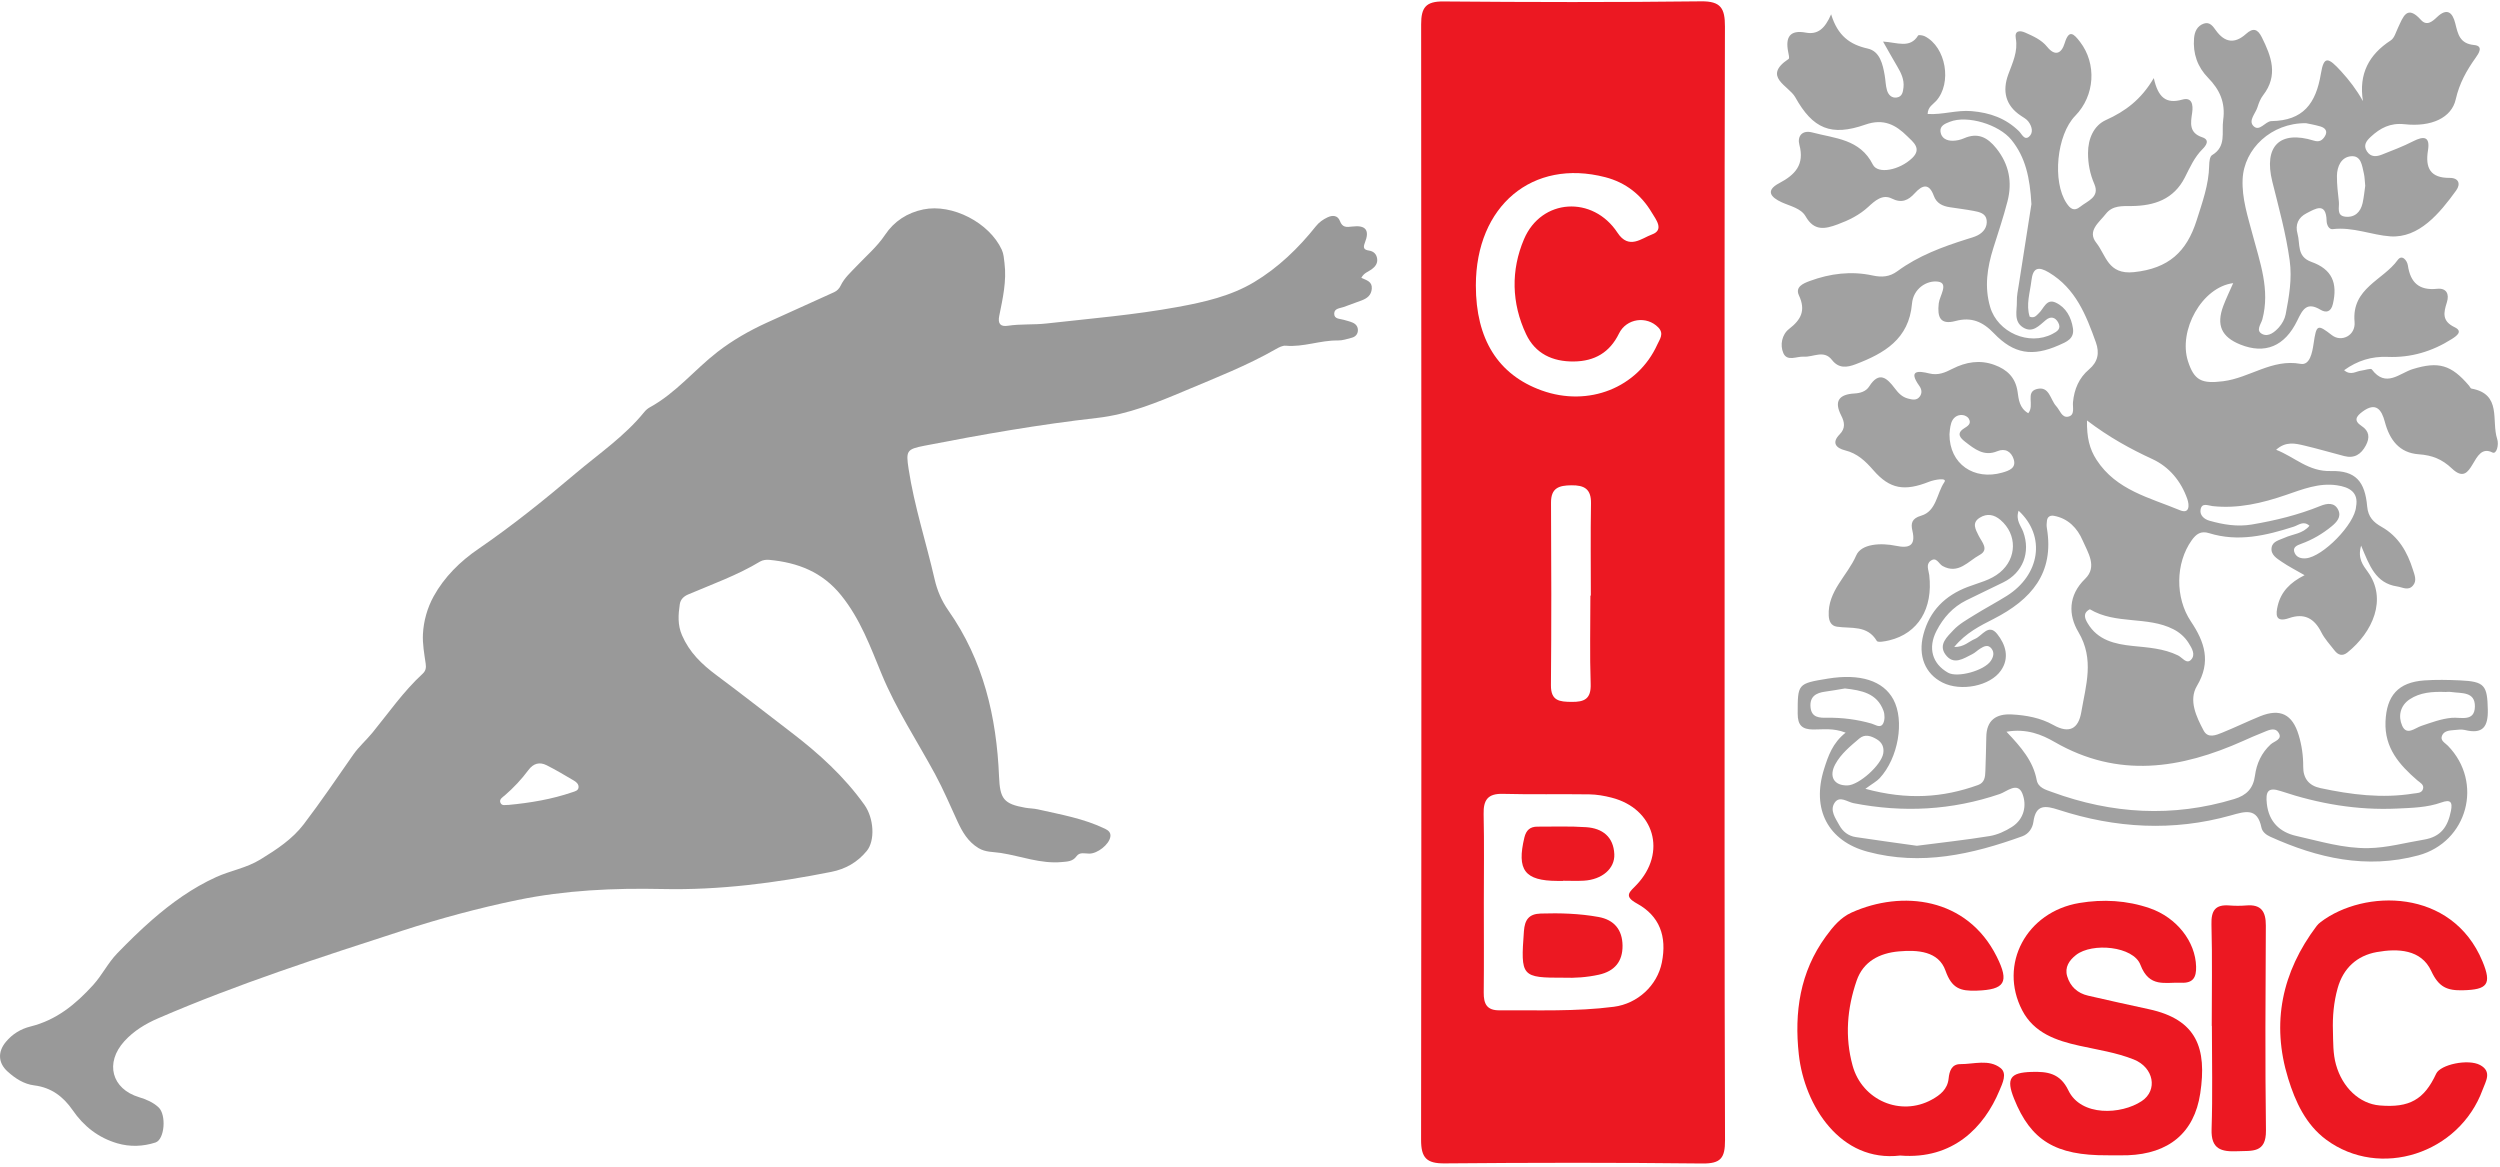 <?xml version="1.0" encoding="UTF-8" standalone="no"?>
<svg width="120px" height="56px" viewBox="0 0 120 56" version="1.1" xmlns="http://www.w3.org/2000/svg" xmlns:xlink="http://www.w3.org/1999/xlink">
    <!-- Generator: Sketch 3.7.2 (28276) - http://www.bohemiancoding.com/sketch -->
    <title>Group 7</title>
    <desc>Created with Sketch.</desc>
    <defs></defs>
    <g id="Symbols" stroke="none" stroke-width="1" fill="none" fill-rule="evenodd">
        <g id="NAV" transform="translate(-44, -52)">
            <g id="Group-7" transform="translate(44, 52)">
                <g id="Group-6" transform="translate(68, 0)">
                    <g id="Group" transform="translate(17, 0)">
                        <path d="M28.531,8.92 C28.506,8.681 28.507,8.499 28.466,8.327 C28.377,7.959 28.344,7.448 27.838,7.501 C27.378,7.548 27.179,7.99 27.173,8.438 C27.168,8.854 27.22,9.271 27.266,9.685 C27.296,9.955 27.135,10.355 27.582,10.402 C28.031,10.449 28.31,10.177 28.406,9.745 C28.469,9.455 28.496,9.158 28.531,8.92 L28.531,8.92 Z M3.68,37.7 C4.233,37.685 5.303,36.722 5.396,36.164 C5.446,35.861 5.334,35.632 5.082,35.483 C4.816,35.325 4.518,35.219 4.248,35.448 C3.817,35.815 3.367,36.179 3.094,36.683 C2.77,37.281 3.04,37.717 3.68,37.7 L3.68,37.7 Z M8.575,20.844 C8.569,22.283 9.762,23.072 11.114,22.684 C11.444,22.589 11.8,22.463 11.652,22.028 C11.539,21.692 11.262,21.495 10.867,21.659 C10.23,21.924 9.775,21.551 9.325,21.203 C9.11,21.036 8.887,20.815 9.262,20.571 C9.444,20.453 9.651,20.346 9.498,20.089 C9.447,20.004 9.311,19.932 9.207,19.922 C8.934,19.896 8.74,20.058 8.661,20.299 C8.589,20.522 8.586,20.767 8.575,20.844 L8.575,20.844 Z M3.556,33.046 C3.258,33.095 2.933,33.156 2.607,33.199 C2.164,33.257 1.861,33.438 1.905,33.944 C1.951,34.454 2.339,34.458 2.704,34.452 C3.43,34.442 4.141,34.533 4.838,34.733 C5.029,34.788 5.261,34.978 5.393,34.723 C5.477,34.558 5.473,34.297 5.407,34.116 C5.098,33.273 4.353,33.137 3.556,33.046 L3.556,33.046 Z M32.397,33.215 C31.732,33.19 31.162,33.24 30.67,33.563 C30.204,33.869 30.104,34.381 30.304,34.834 C30.521,35.326 30.92,34.943 31.223,34.843 C31.704,34.683 32.173,34.501 32.688,34.455 C33.118,34.417 33.779,34.664 33.795,33.919 C33.81,33.182 33.146,33.289 32.666,33.217 C32.549,33.2 32.427,33.215 32.397,33.215 L32.397,33.215 Z M15.314,29.245 C14.953,29.428 15.08,29.699 15.207,29.915 C15.69,30.73 16.507,30.917 17.363,31.005 C18.108,31.081 18.857,31.124 19.548,31.462 C19.747,31.56 19.95,31.888 20.161,31.677 C20.407,31.432 20.212,31.115 20.05,30.859 C19.87,30.574 19.618,30.354 19.322,30.203 C18.067,29.563 16.562,29.991 15.314,29.245 L15.314,29.245 Z M11.892,24.514 C11.742,24.977 12.007,25.236 12.114,25.527 C12.475,26.513 12.101,27.488 11.162,27.951 C10.569,28.244 9.97,28.524 9.378,28.818 C8.734,29.138 8.276,29.654 7.953,30.28 C7.527,31.105 7.751,31.865 8.507,32.29 C8.962,32.545 10.242,32.191 10.557,31.725 C10.684,31.536 10.739,31.328 10.597,31.138 C10.428,30.912 10.223,31.024 10.039,31.14 C9.913,31.22 9.803,31.333 9.671,31.399 C9.245,31.612 8.77,31.948 8.383,31.419 C8.03,30.936 8.474,30.559 8.758,30.251 C9.037,29.95 9.421,29.739 9.777,29.517 C10.286,29.199 10.819,28.92 11.327,28.601 C12.916,27.602 13.221,25.74 11.892,24.514 L11.892,24.514 Z M15.175,20.182 C15.164,20.996 15.292,21.545 15.636,22.075 C16.582,23.533 18.188,23.888 19.634,24.49 C20.103,24.685 20.096,24.253 19.99,23.951 C19.69,23.092 19.118,22.407 18.314,22.036 C17.255,21.547 16.244,20.993 15.175,20.182 L15.175,20.182 Z M28.091,24.32 C28.222,23.626 27.766,23.381 27.175,23.294 C26.311,23.166 25.521,23.486 24.727,23.758 C23.585,24.15 22.425,24.426 21.202,24.293 C20.987,24.269 20.676,24.105 20.625,24.477 C20.589,24.738 20.804,24.923 21.049,24.993 C21.716,25.182 22.388,25.295 23.09,25.176 C24.218,24.985 25.32,24.716 26.382,24.284 C26.697,24.156 27.064,24.099 27.242,24.49 C27.39,24.815 27.161,25.063 26.924,25.259 C26.481,25.624 25.992,25.91 25.449,26.106 C25.257,26.176 25.016,26.27 25.147,26.549 C25.244,26.759 25.458,26.819 25.683,26.799 C26.491,26.73 28.032,25.163 28.091,24.32 L28.091,24.32 Z M25.688,5.913 C24.03,5.895 22.71,7.139 22.646,8.604 C22.606,9.524 22.892,10.382 23.123,11.256 C23.475,12.586 23.973,13.905 23.593,15.327 C23.532,15.557 23.249,15.874 23.601,16.04 C23.896,16.179 24.187,15.935 24.386,15.716 C24.54,15.546 24.669,15.312 24.712,15.087 C24.875,14.234 25.027,13.391 24.904,12.496 C24.726,11.208 24.382,9.968 24.07,8.714 C23.647,7.011 24.436,6.244 26.066,6.751 C26.332,6.834 26.471,6.733 26.59,6.548 C26.747,6.301 26.615,6.14 26.381,6.07 C26.095,5.986 25.799,5.938 25.688,5.913 L25.688,5.913 Z M12.508,9.799 C12.438,8.53 12.224,7.546 11.547,6.712 C10.945,5.971 9.426,5.517 8.594,5.845 C8.369,5.933 8.104,6.033 8.144,6.327 C8.186,6.642 8.45,6.762 8.743,6.756 C8.918,6.753 9.104,6.711 9.265,6.641 C9.932,6.347 10.398,6.588 10.826,7.124 C11.439,7.894 11.596,8.744 11.359,9.666 C11.165,10.422 10.914,11.162 10.68,11.907 C10.388,12.839 10.243,13.772 10.529,14.74 C10.888,15.957 12.389,16.613 13.515,16.03 C13.746,15.91 13.956,15.78 13.795,15.483 C13.656,15.225 13.435,15.166 13.199,15.363 C12.876,15.632 12.56,16.006 12.102,15.714 C11.641,15.42 11.821,14.901 11.809,14.467 C11.802,14.201 11.861,13.931 11.903,13.665 C12.114,12.301 12.33,10.938 12.508,9.799 L12.508,9.799 Z M7.008,40.597 C8.179,40.446 9.343,40.319 10.498,40.132 C10.873,40.071 11.253,39.898 11.575,39.691 C12.163,39.314 12.295,38.654 12.075,38.094 C11.844,37.508 11.319,38 10.996,38.11 C8.688,38.896 6.354,39.017 3.973,38.553 C3.671,38.494 3.3,38.178 3.063,38.531 C2.816,38.899 3.105,39.276 3.291,39.617 C3.46,39.924 3.726,40.126 4.069,40.179 C5.048,40.328 6.03,40.459 7.008,40.597 L7.008,40.597 Z M28.68,40.71 C29.584,40.696 30.453,40.449 31.34,40.304 C32.18,40.167 32.495,39.669 32.645,38.925 C32.736,38.477 32.609,38.368 32.189,38.518 C31.5,38.764 30.782,38.777 30.058,38.811 C28.139,38.901 26.288,38.578 24.48,37.973 C23.843,37.759 23.747,38.015 23.808,38.576 C23.903,39.454 24.438,39.948 25.222,40.125 C26.36,40.38 27.489,40.73 28.68,40.71 L28.68,40.71 Z M11.311,35.123 C12.031,35.881 12.591,36.538 12.76,37.436 C12.831,37.817 13.194,37.907 13.502,38.02 C16.38,39.073 19.29,39.249 22.246,38.353 C22.831,38.176 23.156,37.851 23.239,37.228 C23.315,36.656 23.55,36.138 23.995,35.728 C24.165,35.572 24.605,35.488 24.352,35.142 C24.166,34.888 23.849,35.07 23.602,35.167 C23.294,35.287 22.992,35.421 22.691,35.556 C19.678,36.906 16.679,37.378 13.622,35.616 C13.012,35.264 12.278,34.955 11.311,35.123 L11.311,35.123 Z M12.357,19.835 C12.676,19.443 12.2,18.82 12.769,18.673 C13.373,18.517 13.411,19.186 13.695,19.491 C13.874,19.683 13.965,20.058 14.265,20.001 C14.612,19.935 14.479,19.556 14.503,19.308 C14.563,18.679 14.791,18.139 15.276,17.729 C15.701,17.368 15.784,16.943 15.602,16.433 C15.134,15.125 14.632,13.847 13.348,13.079 C12.839,12.775 12.582,12.844 12.509,13.463 C12.44,14.049 12.24,14.628 12.425,15.201 C12.659,15.289 12.744,15.142 12.852,15.046 C13.102,14.823 13.222,14.31 13.681,14.528 C14.168,14.758 14.419,15.226 14.501,15.755 C14.58,16.265 14.184,16.413 13.82,16.573 C12.565,17.126 11.666,16.998 10.709,15.999 C10.172,15.438 9.624,15.204 8.865,15.408 C8.12,15.608 7.985,15.211 8.06,14.559 C8.1,14.202 8.552,13.592 8.028,13.519 C7.484,13.443 6.836,13.855 6.775,14.58 C6.63,16.273 5.447,16.96 4.07,17.484 C3.65,17.644 3.259,17.695 2.933,17.276 C2.545,16.776 2.037,17.151 1.584,17.12 C1.245,17.096 0.785,17.369 0.601,16.95 C0.431,16.563 0.531,16.055 0.875,15.79 C1.456,15.342 1.684,14.897 1.349,14.179 C1.158,13.772 1.551,13.605 1.868,13.488 C2.848,13.127 3.856,13 4.885,13.223 C5.321,13.317 5.695,13.297 6.075,13.017 C7.081,12.276 8.239,11.848 9.42,11.476 C9.592,11.422 9.77,11.376 9.929,11.295 C10.22,11.145 10.401,10.886 10.359,10.564 C10.318,10.244 10.012,10.175 9.745,10.125 C9.361,10.052 8.972,10.006 8.586,9.946 C8.241,9.892 7.954,9.76 7.823,9.4 C7.601,8.787 7.282,8.863 6.91,9.273 C6.603,9.612 6.286,9.773 5.801,9.528 C5.355,9.305 4.982,9.649 4.683,9.925 C4.249,10.325 3.75,10.57 3.208,10.77 C2.601,10.995 2.08,11.105 1.671,10.387 C1.448,9.994 0.933,9.897 0.523,9.71 C0.006,9.474 -0.281,9.153 0.402,8.792 C1.169,8.388 1.625,7.903 1.37,6.949 C1.265,6.557 1.486,6.223 1.998,6.36 C3.08,6.649 4.28,6.67 4.897,7.901 C5.134,8.374 6.177,8.172 6.787,7.585 C7.265,7.126 6.821,6.811 6.55,6.541 C5.997,5.991 5.413,5.674 4.535,5.982 C2.889,6.558 2.017,6.181 1.171,4.665 C0.862,4.112 -0.432,3.68 0.855,2.828 C0.904,2.796 0.854,2.598 0.831,2.481 C0.695,1.784 0.913,1.422 1.68,1.566 C2.236,1.67 2.589,1.396 2.894,0.686 C3.208,1.716 3.793,2.141 4.651,2.331 C5.233,2.46 5.375,3.081 5.468,3.631 C5.509,3.867 5.509,4.114 5.578,4.341 C5.641,4.548 5.798,4.719 6.047,4.68 C6.308,4.639 6.343,4.414 6.367,4.2 C6.41,3.818 6.252,3.498 6.064,3.182 C5.855,2.831 5.658,2.473 5.386,1.995 C6.076,2.037 6.679,2.341 7.069,1.705 C7.094,1.664 7.298,1.694 7.392,1.742 C8.408,2.259 8.705,3.983 7.937,4.843 C7.784,5.015 7.537,5.126 7.527,5.471 C8.239,5.517 8.926,5.272 9.639,5.334 C10.521,5.409 11.276,5.678 11.91,6.297 C12.045,6.429 12.17,6.749 12.391,6.563 C12.62,6.37 12.533,6.056 12.355,5.826 C12.266,5.712 12.124,5.636 12,5.553 C11.254,5.059 11.109,4.362 11.396,3.576 C11.603,3.009 11.87,2.478 11.758,1.839 C11.693,1.471 11.944,1.445 12.215,1.567 C12.599,1.74 12.988,1.906 13.264,2.248 C13.647,2.722 13.954,2.564 14.102,2.08 C14.313,1.385 14.541,1.62 14.839,2.006 C15.651,3.059 15.557,4.593 14.611,5.559 C13.721,6.469 13.502,8.714 14.193,9.75 C14.369,10.014 14.551,10.165 14.846,9.927 C15.201,9.641 15.801,9.467 15.529,8.836 C15.319,8.351 15.226,7.87 15.225,7.35 C15.225,6.655 15.501,6.025 16.086,5.761 C17.01,5.344 17.77,4.788 18.382,3.747 C18.586,4.673 18.964,5.004 19.75,4.781 C20.215,4.649 20.279,5.031 20.224,5.409 C20.152,5.895 20.059,6.374 20.707,6.589 C21.1,6.72 20.876,7.002 20.727,7.151 C20.33,7.544 20.117,8.037 19.872,8.519 C19.342,9.564 18.41,9.879 17.319,9.89 C16.868,9.894 16.402,9.851 16.078,10.268 C15.756,10.682 15.169,11.085 15.626,11.66 C16.092,12.246 16.175,13.195 17.428,13.063 C19.098,12.888 19.963,12.08 20.439,10.576 C20.712,9.711 21.022,8.869 21.04,7.95 C21.043,7.776 21.068,7.512 21.178,7.447 C21.88,7.028 21.629,6.365 21.713,5.758 C21.829,4.919 21.546,4.304 20.989,3.735 C20.478,3.213 20.255,2.57 20.314,1.84 C20.339,1.522 20.464,1.242 20.786,1.132 C21.077,1.034 21.229,1.274 21.366,1.463 C21.792,2.053 22.274,2.11 22.808,1.629 C23.147,1.324 23.364,1.384 23.564,1.783 C24.026,2.706 24.367,3.619 23.629,4.572 C23.503,4.734 23.422,4.942 23.361,5.141 C23.268,5.445 22.909,5.789 23.165,6.049 C23.457,6.346 23.731,5.818 24.031,5.813 C25.546,5.788 26.163,4.984 26.403,3.535 C26.546,2.673 26.75,2.738 27.378,3.427 C27.764,3.852 28.103,4.287 28.421,4.853 C28.211,3.541 28.711,2.618 29.757,1.939 C29.934,1.824 30.005,1.537 30.109,1.322 C30.35,0.82 30.527,0.201 31.206,0.956 C31.484,1.266 31.751,1.035 31.979,0.819 C32.464,0.359 32.724,0.602 32.853,1.121 C32.98,1.629 33.061,2.095 33.758,2.161 C34.222,2.205 33.978,2.569 33.832,2.771 C33.394,3.383 33.048,4.004 32.875,4.77 C32.675,5.657 31.706,6.103 30.42,5.963 C29.734,5.889 29.257,6.142 28.802,6.562 C28.596,6.751 28.417,6.967 28.614,7.267 C28.801,7.553 29.074,7.524 29.337,7.419 C29.841,7.219 30.35,7.028 30.831,6.781 C31.353,6.514 31.65,6.553 31.543,7.218 C31.407,8.058 31.65,8.546 32.586,8.539 C33.018,8.537 33.123,8.827 32.897,9.141 C32.098,10.25 31.107,11.434 29.742,11.346 C28.858,11.288 27.939,10.88 26.967,10.999 C26.79,11.02 26.681,10.796 26.677,10.599 C26.654,9.674 26.13,10.024 25.709,10.239 C25.32,10.437 25.157,10.784 25.282,11.225 C25.419,11.712 25.231,12.315 25.947,12.571 C26.935,12.922 27.215,13.579 26.979,14.59 C26.888,14.984 26.646,15.024 26.388,14.87 C25.732,14.477 25.533,14.839 25.272,15.381 C24.666,16.637 23.712,17.009 22.54,16.54 C21.63,16.176 21.372,15.605 21.72,14.68 C21.857,14.318 22.028,13.968 22.193,13.59 C20.683,13.786 19.549,15.871 20.024,17.341 C20.321,18.259 20.673,18.429 21.706,18.3 C22.985,18.141 24.053,17.213 25.428,17.465 C25.87,17.546 25.987,16.935 26.051,16.505 C26.189,15.566 26.232,15.548 26.935,16.091 C27.385,16.439 28.079,16.112 28.019,15.448 C27.872,13.827 29.39,13.455 30.088,12.481 C30.292,12.196 30.541,12.496 30.578,12.741 C30.701,13.57 31.12,13.954 31.987,13.862 C32.426,13.816 32.578,14.113 32.45,14.512 C32.294,15.004 32.201,15.409 32.819,15.705 C33.23,15.902 32.935,16.116 32.684,16.275 C31.743,16.871 30.722,17.176 29.606,17.131 C28.84,17.1 28.163,17.306 27.517,17.77 C27.84,18.043 28.085,17.819 28.335,17.791 C28.512,17.771 28.796,17.663 28.848,17.732 C29.522,18.633 30.18,17.909 30.816,17.715 C32.042,17.34 32.654,17.5 33.516,18.515 C33.555,18.561 33.585,18.644 33.629,18.652 C35.104,18.916 34.576,20.204 34.865,21.071 C34.956,21.346 34.836,21.82 34.638,21.72 C33.627,21.207 33.753,23.496 32.694,22.49 C32.215,22.035 31.737,21.851 31.105,21.806 C30.167,21.741 29.699,21.112 29.471,20.245 C29.319,19.669 29.048,19.273 28.392,19.765 C28.093,19.989 27.966,20.191 28.356,20.447 C28.725,20.688 28.762,21.005 28.559,21.384 C28.331,21.808 28.01,22.017 27.525,21.892 C26.884,21.726 26.249,21.537 25.606,21.386 C25.173,21.284 24.723,21.17 24.254,21.589 C25.16,21.944 25.8,22.64 26.877,22.61 C28.076,22.577 28.52,23.114 28.625,24.314 C28.668,24.811 28.928,25.071 29.312,25.287 C30.125,25.745 30.551,26.489 30.82,27.346 C30.9,27.603 31.027,27.879 30.814,28.116 C30.59,28.366 30.323,28.189 30.06,28.149 C29.022,27.992 28.732,27.137 28.333,26.189 C28.155,26.81 28.429,27.137 28.654,27.449 C29.601,28.759 28.89,30.345 27.677,31.319 C27.435,31.513 27.228,31.444 27.057,31.222 C26.837,30.936 26.581,30.665 26.422,30.347 C26.084,29.673 25.598,29.419 24.877,29.669 C24.2,29.904 24.232,29.481 24.334,29.06 C24.49,28.415 24.916,27.959 25.62,27.609 C25.18,27.355 24.842,27.184 24.533,26.972 C24.291,26.806 23.98,26.63 24.038,26.28 C24.088,25.978 24.411,25.926 24.655,25.814 C25.051,25.632 25.535,25.626 25.854,25.236 C25.569,24.978 25.333,25.205 25.104,25.279 C23.77,25.708 22.429,26.026 21.034,25.591 C20.643,25.469 20.417,25.632 20.202,25.933 C19.422,27.027 19.399,28.69 20.163,29.829 C20.818,30.806 21.147,31.76 20.453,32.924 C20.045,33.609 20.42,34.402 20.777,35.071 C20.982,35.453 21.366,35.289 21.668,35.167 C22.281,34.919 22.877,34.628 23.489,34.379 C24.448,33.991 25.038,34.285 25.338,35.287 C25.486,35.779 25.558,36.285 25.554,36.801 C25.55,37.364 25.828,37.711 26.374,37.828 C27.85,38.144 29.336,38.333 30.846,38.09 C31.016,38.063 31.239,38.082 31.303,37.875 C31.37,37.659 31.161,37.569 31.031,37.456 C30.168,36.709 29.453,35.903 29.504,34.639 C29.554,33.398 30.105,32.75 31.364,32.66 C31.933,32.62 32.508,32.633 33.079,32.658 C34.267,32.711 34.39,32.897 34.415,34.062 C34.433,34.891 34.172,35.251 33.315,35.04 C33.146,34.998 32.955,35.031 32.776,35.045 C32.563,35.061 32.323,35.085 32.225,35.293 C32.106,35.544 32.357,35.65 32.499,35.796 C34.217,37.557 33.443,40.422 31.077,41.059 C28.589,41.728 26.251,41.192 23.976,40.164 C23.779,40.075 23.593,39.934 23.549,39.723 C23.35,38.756 22.779,38.943 22.076,39.141 C19.304,39.919 16.542,39.757 13.82,38.873 C13.18,38.666 12.718,38.595 12.603,39.451 C12.564,39.748 12.375,40.031 12.072,40.141 C9.662,41.011 7.212,41.571 4.651,40.884 C2.735,40.37 1.947,38.835 2.557,36.907 C2.755,36.281 2.963,35.665 3.591,35.167 C2.972,34.93 2.491,35.021 2.027,35.016 C1.499,35.01 1.289,34.812 1.289,34.256 C1.29,32.822 1.274,32.812 2.74,32.573 C4.286,32.321 5.395,32.674 5.88,33.571 C6.427,34.585 6.121,36.388 5.223,37.354 C5.082,37.505 4.888,37.606 4.539,37.863 C6.553,38.411 8.26,38.289 9.951,37.679 C10.264,37.566 10.29,37.288 10.298,37.009 C10.313,36.468 10.337,35.927 10.342,35.387 C10.349,34.569 10.813,34.254 11.562,34.293 C12.257,34.329 12.946,34.456 13.559,34.799 C14.323,35.228 14.765,34.988 14.902,34.18 C15.119,32.898 15.543,31.647 14.762,30.336 C14.282,29.532 14.262,28.582 15.088,27.781 C15.687,27.2 15.215,26.517 14.967,25.941 C14.715,25.355 14.272,24.88 13.582,24.758 C13.421,24.73 13.28,24.796 13.255,24.983 C13.239,25.102 13.229,25.226 13.249,25.343 C13.617,27.513 12.496,28.785 10.697,29.706 C10.048,30.038 9.364,30.371 8.802,31.057 C9.282,31.062 9.508,30.786 9.797,30.668 C10.144,30.527 10.447,29.909 10.863,30.428 C11.268,30.934 11.47,31.571 11.046,32.183 C10.524,32.936 9.12,33.205 8.242,32.764 C7.402,32.342 7.056,31.477 7.322,30.459 C7.621,29.318 8.362,28.589 9.444,28.175 C9.975,27.971 10.545,27.854 10.999,27.475 C11.817,26.794 11.829,25.651 11.026,24.96 C10.715,24.693 10.376,24.633 10.031,24.848 C9.631,25.096 9.828,25.412 9.976,25.714 C10.126,26.019 10.497,26.381 10.018,26.64 C9.476,26.932 9.003,27.587 8.243,27.168 C8.054,27.064 7.95,26.702 7.661,26.926 C7.434,27.102 7.577,27.372 7.604,27.605 C7.79,29.218 7.071,30.4 5.688,30.736 C5.489,30.784 5.138,30.849 5.089,30.768 C4.628,29.992 3.854,30.183 3.171,30.081 C2.889,30.04 2.792,29.815 2.779,29.55 C2.72,28.372 3.68,27.632 4.099,26.659 C4.343,26.094 5.291,26.049 6.007,26.199 C6.625,26.328 6.967,26.208 6.796,25.479 C6.712,25.122 6.762,24.885 7.216,24.753 C7.953,24.538 7.962,23.679 8.328,23.145 C8.49,22.908 7.852,23.022 7.593,23.125 C6.419,23.59 5.715,23.481 4.926,22.575 C4.539,22.131 4.153,21.762 3.561,21.616 C3.138,21.511 2.902,21.255 3.304,20.849 C3.593,20.557 3.541,20.262 3.377,19.943 C3.023,19.253 3.274,18.929 4.012,18.887 C4.289,18.872 4.566,18.794 4.722,18.549 C5.2,17.794 5.58,18.148 5.951,18.641 C6.117,18.863 6.298,19.055 6.578,19.129 C6.787,19.183 6.999,19.242 7.152,19.03 C7.271,18.864 7.242,18.684 7.129,18.525 C6.573,17.75 7.091,17.798 7.61,17.926 C8.036,18.031 8.369,17.88 8.723,17.699 C9.364,17.374 10.036,17.26 10.731,17.515 C11.335,17.736 11.744,18.112 11.844,18.803 C11.896,19.163 11.925,19.585 12.357,19.835 L12.357,19.835 Z" id="Fill-4" fill="#A1A1A1"></path>
                        <path d="M16.144,55.454 C13.664,55.468 12.478,54.745 11.675,52.738 C11.288,51.77 11.48,51.484 12.51,51.452 C13.264,51.429 13.883,51.504 14.281,52.337 C14.888,53.602 16.82,53.506 17.804,52.852 C18.59,52.328 18.378,51.237 17.424,50.856 C16.585,50.521 15.686,50.389 14.805,50.194 C13.703,49.95 12.633,49.588 12.065,48.494 C10.924,46.296 12.26,43.769 14.811,43.343 C15.945,43.154 17.092,43.214 18.198,43.598 C19.481,44.045 20.383,45.194 20.413,46.399 C20.425,46.899 20.282,47.198 19.699,47.172 C18.932,47.137 18.166,47.431 17.74,46.31 C17.402,45.418 15.427,45.23 14.648,45.84 C14.323,46.095 14.097,46.427 14.224,46.858 C14.37,47.354 14.72,47.675 15.23,47.792 C16.197,48.013 17.165,48.232 18.135,48.439 C20.464,48.937 20.934,50.33 20.612,52.481 C20.325,54.391 19.085,55.379 17.137,55.452 C16.806,55.464 16.475,55.454 16.144,55.454" id="Fill-6" fill="#EC1822"></path>
                        <path d="M6.208,55.466 C3.359,55.804 1.613,53.084 1.343,50.614 C1.123,48.594 1.392,46.665 2.64,44.951 C2.988,44.473 3.349,44.04 3.874,43.803 C6.292,42.714 9.418,43.064 10.844,45.92 C11.461,47.154 11.231,47.505 9.883,47.551 C9.098,47.579 8.686,47.447 8.384,46.592 C8.053,45.653 7.045,45.587 6.142,45.667 C5.214,45.75 4.436,46.15 4.118,47.072 C3.661,48.403 3.545,49.771 3.926,51.154 C4.383,52.811 6.227,53.609 7.729,52.781 C8.128,52.561 8.482,52.285 8.534,51.767 C8.569,51.423 8.675,51.076 9.099,51.078 C9.747,51.081 10.465,50.83 11.021,51.261 C11.361,51.524 11.119,51.999 10.971,52.352 C10.243,54.098 8.751,55.67 6.208,55.466" id="Fill-7" fill="#EC1822"></path>
                        <path d="M26.981,49.489 C26.995,50.029 26.979,50.57 27.127,51.101 C27.433,52.202 28.255,52.98 29.225,53.062 C30.65,53.183 31.361,52.783 31.936,51.537 C32.139,51.098 33.472,50.813 34.044,51.121 C34.629,51.436 34.313,51.905 34.167,52.303 C33.044,55.381 29.237,56.609 26.66,54.707 C25.678,53.982 25.176,52.885 24.831,51.765 C24.013,49.106 24.532,46.658 26.2,44.445 C26.253,44.374 26.323,44.312 26.394,44.257 C28.482,42.673 32.695,42.623 34.159,46.146 C34.619,47.251 34.39,47.504 33.223,47.533 C32.459,47.553 32.06,47.385 31.699,46.607 C31.216,45.566 30.094,45.519 29.083,45.7 C28.134,45.871 27.475,46.472 27.207,47.433 C27.02,48.105 26.957,48.793 26.981,49.489" id="Fill-8" fill="#EC1822"></path>
                        <path d="M21.164,49.244 C21.164,47.621 21.194,45.996 21.15,44.374 C21.132,43.713 21.329,43.409 22.006,43.462 C22.275,43.483 22.549,43.485 22.817,43.462 C23.536,43.399 23.763,43.752 23.76,44.428 C23.743,47.705 23.723,50.982 23.766,54.258 C23.78,55.366 23.093,55.229 22.392,55.259 C21.623,55.291 21.124,55.165 21.156,54.204 C21.21,52.553 21.171,50.898 21.171,49.244 L21.164,49.244" id="Fill-9" fill="#EC1822"></path>
                    </g>
                    <g id="Group-4" fill="#EC1822">
                        <path d="M8.339,28.588 L8.36,28.588 C8.36,27.113 8.342,25.638 8.368,24.164 C8.38,23.474 8.052,23.286 7.425,23.294 C6.828,23.301 6.444,23.418 6.449,24.134 C6.466,27.053 6.47,29.973 6.445,32.892 C6.439,33.649 6.86,33.683 7.431,33.691 C8.051,33.699 8.377,33.551 8.352,32.831 C8.305,31.418 8.339,30.003 8.339,28.588 L8.339,28.588 Z M2.841,13.702 C2.84,16.283 3.909,17.988 5.999,18.741 C8.246,19.551 10.609,18.617 11.551,16.538 C11.669,16.279 11.887,16.014 11.597,15.716 C11.044,15.146 10.068,15.28 9.712,16.008 C9.267,16.921 8.54,17.339 7.546,17.351 C6.524,17.364 5.694,16.976 5.253,16.042 C4.55,14.553 4.519,12.969 5.152,11.482 C5.987,9.518 8.461,9.374 9.64,11.171 C10.187,12.004 10.801,11.433 11.295,11.254 C11.898,11.036 11.478,10.527 11.289,10.209 C10.78,9.35 10.04,8.761 9.052,8.505 C5.563,7.602 2.843,9.876 2.841,13.702 L2.841,13.702 Z M3.224,43.315 C3.224,44.758 3.234,46.201 3.219,47.643 C3.214,48.18 3.362,48.501 3.975,48.496 C5.807,48.483 7.642,48.561 9.466,48.325 C10.609,48.177 11.548,47.3 11.768,46.205 C12.023,44.938 11.657,43.963 10.572,43.368 C9.912,43.006 10.231,42.812 10.556,42.47 C12.024,40.925 11.412,38.811 9.353,38.286 C9.006,38.197 8.643,38.134 8.287,38.129 C6.905,38.109 5.521,38.142 4.139,38.105 C3.416,38.086 3.198,38.396 3.214,39.077 C3.246,40.489 3.223,41.902 3.224,43.315 L3.224,43.315 Z M14.781,28 C14.782,36.909 14.77,45.817 14.801,54.726 C14.804,55.581 14.603,55.858 13.712,55.848 C9.589,55.801 5.466,55.806 1.343,55.843 C0.474,55.851 0.211,55.575 0.212,54.71 C0.233,36.863 0.232,19.016 0.215,1.169 C0.214,0.365 0.436,0.062 1.283,0.07 C5.406,0.105 9.53,0.113 13.653,0.064 C14.609,0.052 14.799,0.408 14.797,1.275 C14.771,10.183 14.781,19.092 14.781,28 L14.781,28 Z" id="Fill-3"></path>
                        <path d="M7.087,46.93 C5.019,46.935 4.988,46.884 5.148,44.697 C5.187,44.157 5.38,43.868 5.952,43.85 C6.882,43.821 7.808,43.849 8.725,44.014 C9.483,44.15 9.873,44.63 9.882,45.389 C9.89,46.151 9.501,46.618 8.749,46.785 C8.159,46.916 7.564,46.949 7.087,46.93" id="Fill-10"></path>
                        <path d="M7.03,42.284 C6.939,42.284 6.849,42.284 6.759,42.284 C5.182,42.279 4.796,41.763 5.171,40.198 C5.256,39.847 5.448,39.678 5.796,39.679 C6.577,39.681 7.36,39.651 8.138,39.705 C8.915,39.758 9.449,40.164 9.487,41 C9.519,41.696 8.894,42.223 8.021,42.273 C7.692,42.292 7.36,42.276 7.03,42.276 L7.03,42.284" id="Fill-11"></path>
                    </g>
                </g>
                <path d="M41.707,38.637 C41.819,38.622 42.01,38.707 42.085,38.537 C42.162,38.364 41.983,38.269 41.876,38.177 C41.456,37.814 41.077,37.41 40.747,36.966 C40.507,36.641 40.211,36.56 39.869,36.732 C39.421,36.958 38.989,37.215 38.557,37.471 C38.445,37.537 38.327,37.639 38.337,37.787 C38.349,37.95 38.5,37.981 38.627,38.024 C39.617,38.363 40.639,38.537 41.707,38.637 L41.707,38.637 Z M0.764,13.337 C0.642,13.098 0.432,13.046 0.273,12.93 C0.099,12.804 -0.024,12.647 0.004,12.424 C0.032,12.2 0.171,12.061 0.398,12.027 C0.645,11.991 0.689,11.892 0.593,11.649 C0.355,11.049 0.55,10.794 1.203,10.874 C1.488,10.91 1.673,10.922 1.792,10.608 C1.897,10.333 2.145,10.318 2.386,10.432 C2.599,10.533 2.792,10.667 2.942,10.856 C3.785,11.916 4.76,12.853 5.915,13.545 C7.031,14.213 8.309,14.503 9.585,14.736 C11.667,15.118 13.776,15.291 15.876,15.527 C16.492,15.597 17.118,15.543 17.735,15.637 C18.088,15.69 18.219,15.537 18.145,15.165 C17.976,14.327 17.783,13.489 17.893,12.621 C17.92,12.404 17.93,12.189 18.024,11.985 C18.62,10.689 20.4,9.767 21.786,10.052 C22.557,10.21 23.19,10.621 23.623,11.269 C24.009,11.849 24.536,12.29 25.003,12.786 C25.28,13.08 25.579,13.339 25.756,13.71 C25.824,13.851 25.928,13.961 26.07,14.025 C27.153,14.512 28.236,15.001 29.313,15.494 C30.135,15.871 30.939,16.327 31.671,16.894 C32.775,17.75 33.665,18.867 34.911,19.548 C35.012,19.603 35.107,19.684 35.18,19.774 C36.127,20.944 37.375,21.788 38.506,22.746 C39.999,24.01 41.53,25.241 43.151,26.351 C44.018,26.945 44.781,27.694 45.294,28.626 C45.595,29.174 45.774,29.802 45.807,30.432 C45.831,30.901 45.745,31.379 45.676,31.849 C45.646,32.055 45.671,32.201 45.825,32.343 C46.741,33.186 47.447,34.208 48.229,35.166 C48.523,35.526 48.881,35.835 49.152,36.223 C49.934,37.344 50.701,38.477 51.529,39.564 C52.077,40.282 52.826,40.773 53.604,41.251 C54.283,41.669 55.038,41.785 55.731,42.099 C56.869,42.617 57.873,43.338 58.813,44.158 C59.395,44.665 59.941,45.205 60.479,45.758 C60.926,46.219 61.2,46.797 61.632,47.275 C62.476,48.207 63.4,48.963 64.644,49.272 C65.112,49.388 65.509,49.63 65.822,50.005 C66.222,50.483 66.207,51.016 65.741,51.436 C65.377,51.765 64.96,52.038 64.462,52.099 C63.647,52.199 63.066,52.641 62.62,53.289 C62.086,54.066 61.382,54.613 60.481,54.878 C59.872,55.057 59.242,55.034 58.645,54.84 C58.202,54.696 58.115,53.509 58.497,53.153 C58.761,52.908 59.093,52.768 59.428,52.667 C60.749,52.269 61.087,51.019 60.134,49.973 C59.686,49.481 59.123,49.141 58.517,48.879 C54.705,47.23 50.757,45.957 46.811,44.678 C44.988,44.088 43.139,43.587 41.267,43.201 C38.975,42.727 36.639,42.622 34.301,42.673 C31.567,42.733 28.877,42.383 26.205,41.85 C25.518,41.713 24.952,41.39 24.506,40.849 C24.096,40.353 24.155,39.277 24.617,38.63 C25.583,37.276 26.794,36.174 28.107,35.17 C29.307,34.253 30.497,33.317 31.706,32.418 C32.439,31.873 33.015,31.313 33.372,30.491 C33.585,30.001 33.554,29.508 33.479,29.007 C33.444,28.769 33.286,28.622 33.073,28.532 C31.907,28.037 30.711,27.61 29.62,26.952 C29.499,26.88 29.324,26.859 29.18,26.873 C27.816,27.004 26.642,27.447 25.73,28.578 C24.809,29.72 24.328,31.052 23.785,32.366 C23.089,34.049 22.089,35.565 21.225,37.157 C20.827,37.892 20.5,38.666 20.149,39.427 C19.915,39.935 19.646,40.401 19.141,40.708 C18.801,40.915 18.424,40.886 18.07,40.942 C17.097,41.094 16.158,41.471 15.148,41.379 C14.877,41.354 14.619,41.357 14.434,41.098 C14.283,40.887 14.035,40.973 13.822,40.974 C13.427,40.974 12.875,40.54 12.812,40.17 C12.777,39.966 12.903,39.86 13.064,39.782 C14.086,39.287 15.198,39.097 16.292,38.849 C16.487,38.805 16.692,38.806 16.89,38.772 C17.936,38.589 18.11,38.341 18.154,37.273 C18.272,34.408 18.908,31.691 20.587,29.302 C20.913,28.836 21.124,28.342 21.249,27.794 C21.653,26.028 22.222,24.3 22.496,22.503 C22.628,21.638 22.588,21.561 21.732,21.394 C18.98,20.857 16.222,20.374 13.431,20.059 C11.965,19.893 10.572,19.324 9.208,18.748 C7.74,18.128 6.25,17.55 4.861,16.754 C4.719,16.673 4.543,16.581 4.392,16.594 C3.542,16.671 2.738,16.33 1.896,16.343 C1.667,16.347 1.434,16.268 1.208,16.207 C1.055,16.164 0.944,16.051 0.93,15.883 C0.915,15.693 1.015,15.557 1.182,15.485 C1.319,15.425 1.469,15.394 1.613,15.35 C1.795,15.293 2.072,15.323 2.066,15.051 C2.06,14.797 1.792,14.801 1.608,14.735 C1.324,14.633 1.04,14.528 0.757,14.423 C0.49,14.323 0.286,14.176 0.262,13.855 C0.238,13.516 0.503,13.455 0.764,13.337 L0.764,13.337 Z" id="Fill-1" fill="#999999" transform="translate(33.054, 32.5) scale(-1, 1) translate(-33.054, -32.5) "></path>
            </g>
        </g>
    </g>
</svg>